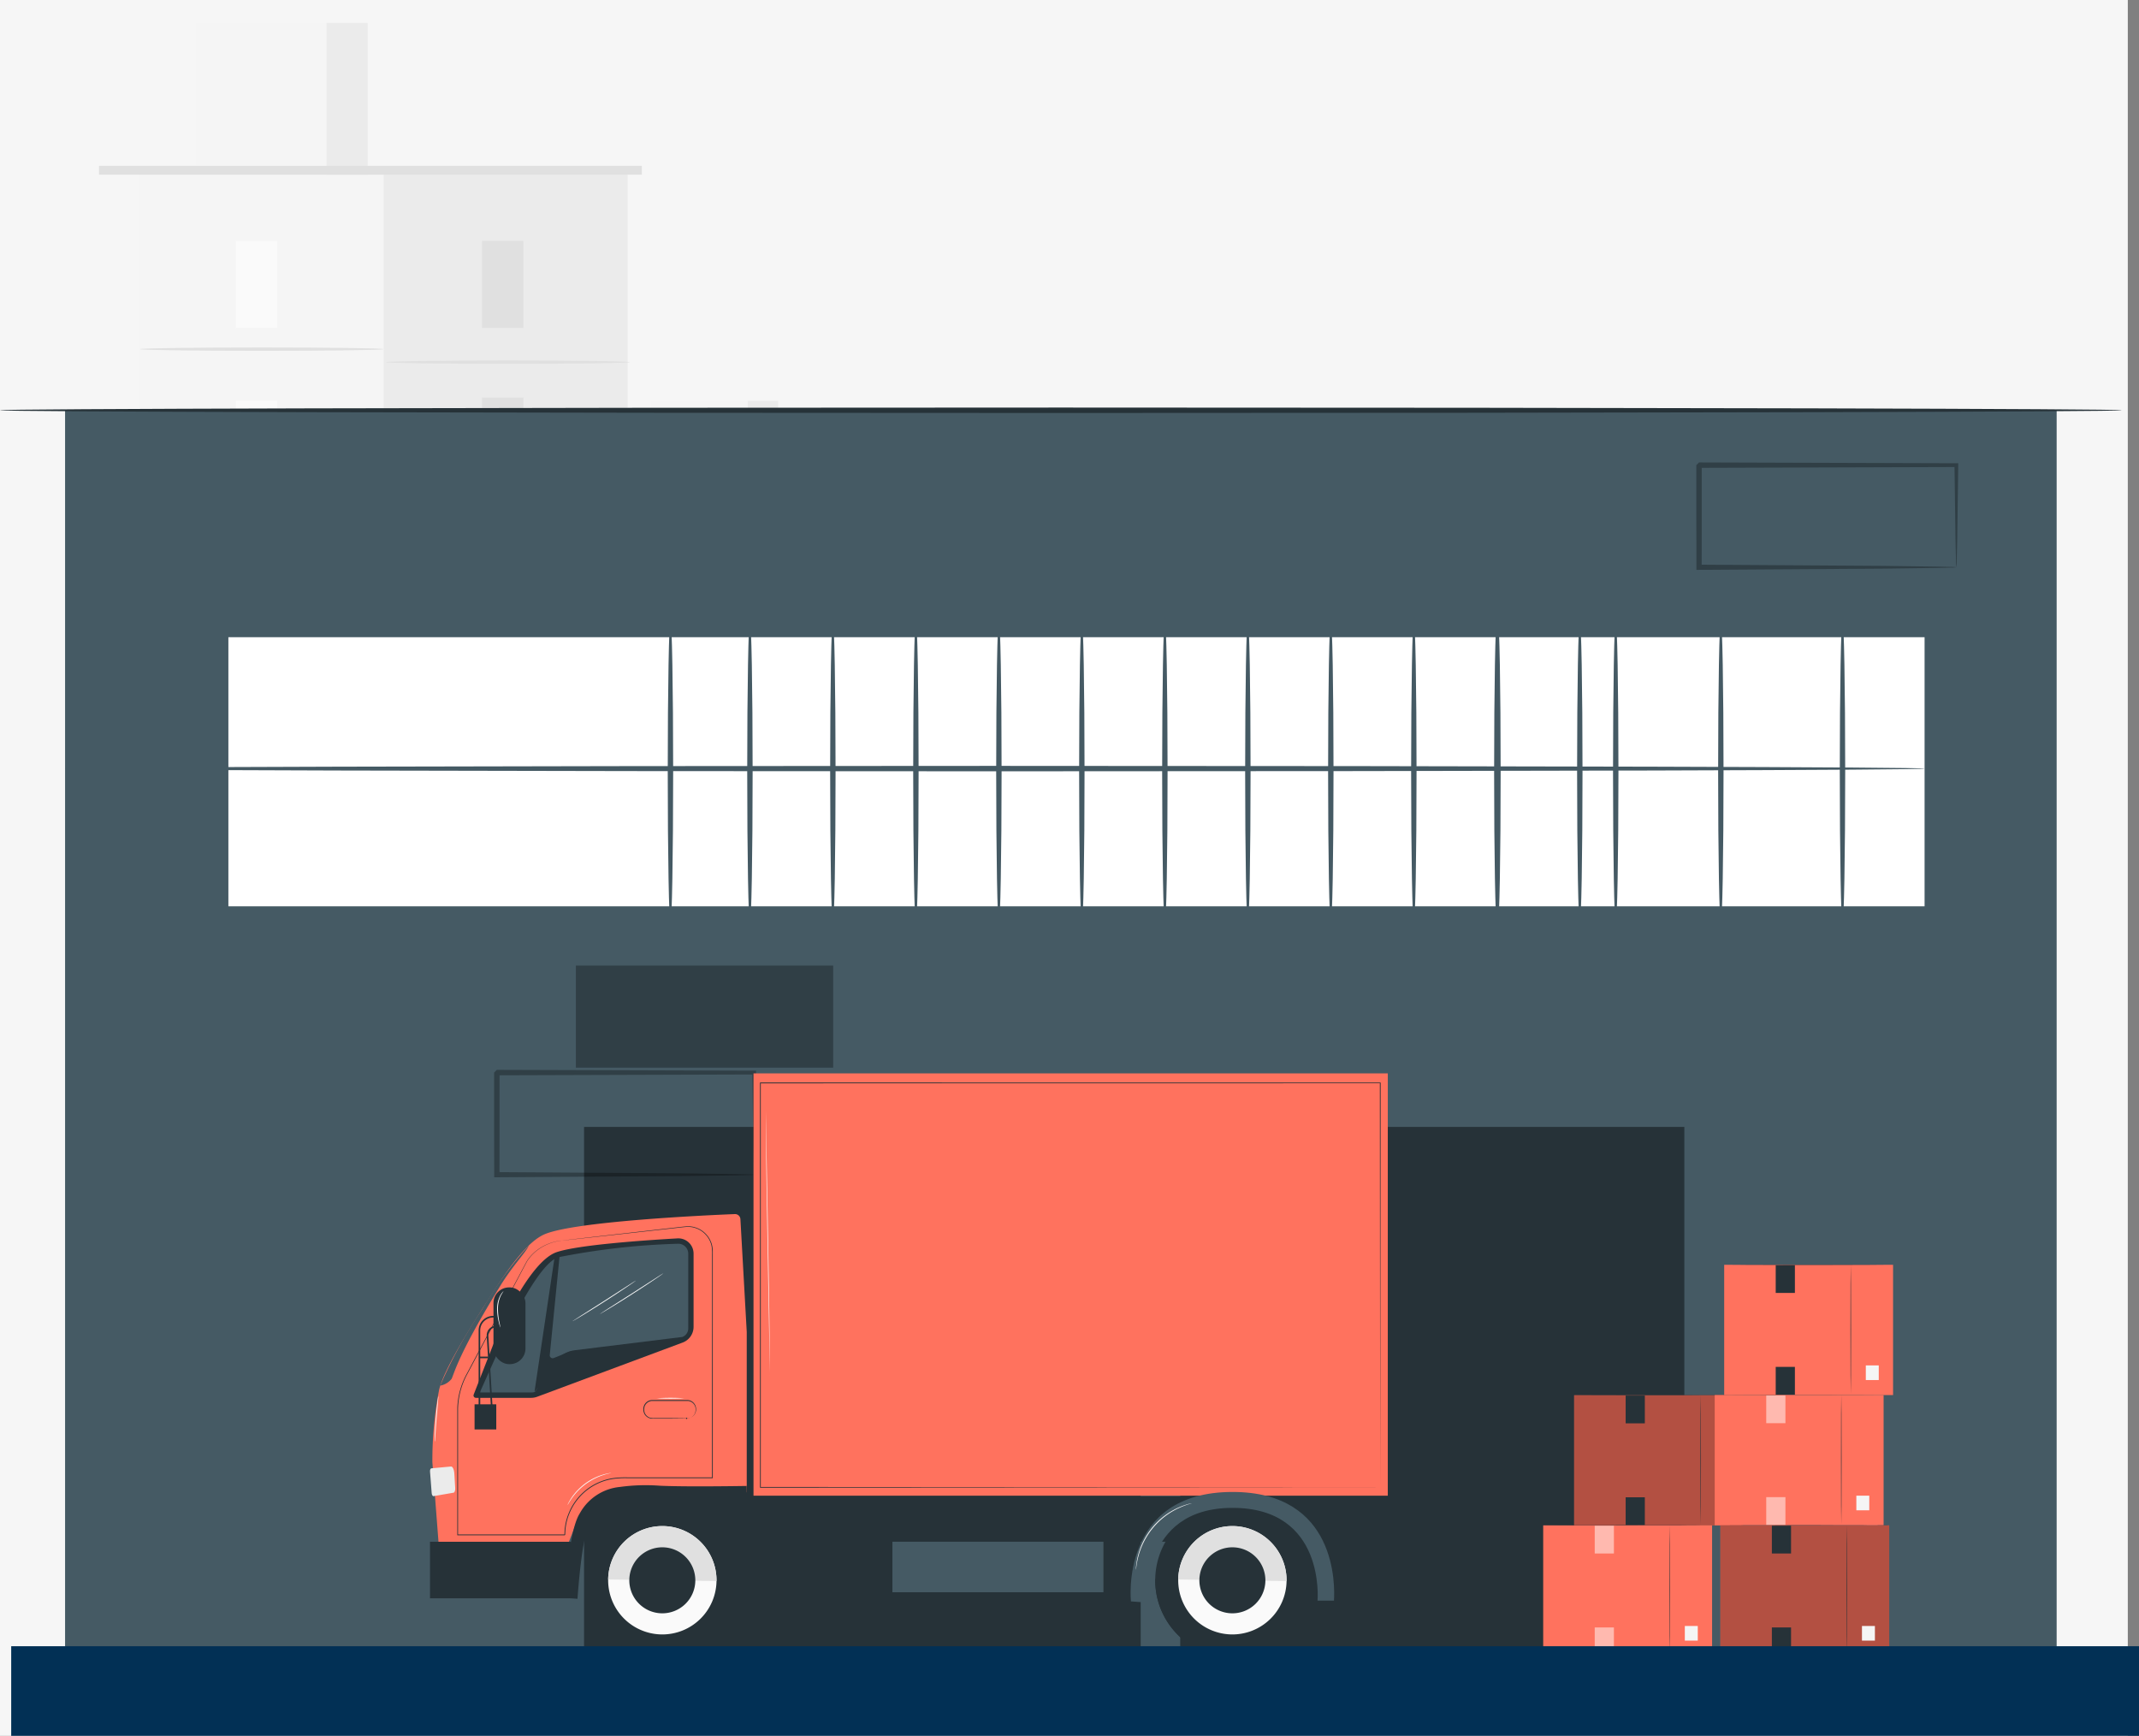<svg xmlns="http://www.w3.org/2000/svg" width="191" height="155" viewBox="0 0 191 155">
  <rect x="0" y="0" width="191" height="155" fill="#808080" stroke="none"/>
  <g id="Grupo_130306" data-name="Grupo 130306" transform="translate(-915 -6252.001)">
    <g id="Grupo_125542" data-name="Grupo 125542" transform="translate(0 -3.999)">
      <rect id="Rectángulo_33965" data-name="Rectángulo 33965" width="190" height="155" transform="translate(915 6256)" fill="#f6f6f6"/>
      <g id="Grupo_125541" data-name="Grupo 125541" transform="translate(497.542 5971.57)">
        <g id="Background_Complete" data-name="Background Complete" transform="translate(426.302 286.475)">
          <g id="Grupo_125047" data-name="Grupo 125047">
            <g id="Grupo_124997" data-name="Grupo 124997" transform="translate(3.631 13.555)">
              <rect id="Rectángulo_34209" data-name="Rectángulo 34209" width="43.565" height="132.239" fill="#f5f5f5"/>
            </g>
            <g id="Grupo_124998" data-name="Grupo 124998" transform="translate(25.413 13.555)">
              <rect id="Rectángulo_34210" data-name="Rectángulo 34210" width="21.782" height="131.859" fill="#ebebeb"/>
            </g>
            <g id="Grupo_124999" data-name="Grupo 124999" transform="translate(8.605)">
              <rect id="Rectángulo_34211" data-name="Rectángulo 34211" width="15.384" height="13.555" fill="#f5f5f5"/>
            </g>
            <g id="Grupo_125000" data-name="Grupo 125000" transform="translate(20.322)">
              <rect id="Rectángulo_34212" data-name="Rectángulo 34212" width="3.667" height="13.555" fill="#ebebeb"/>
            </g>
            <g id="Grupo_125001" data-name="Grupo 125001" transform="translate(0 12.764)">
              <path id="Trazado_145181" data-name="Trazado 145181" d="M488.865,248.018v-.791h48.47v.791" transform="translate(-488.865 -247.227)" fill="#e0e0e0"/>
            </g>
            <g id="Grupo_125002" data-name="Grupo 125002" transform="translate(12.23 19.466)">
              <rect id="Rectángulo_34213" data-name="Rectángulo 34213" width="3.688" height="7.775" fill="#fafafa"/>
            </g>
            <g id="Grupo_125004" data-name="Grupo 125004" transform="translate(3.631 28.984)">
              <g id="Grupo_125003" data-name="Grupo 125003">
                <path id="Trazado_145182" data-name="Trazado 145182" d="M515.913,272.585c0,.082-4.877.149-10.891.149s-10.891-.067-10.891-.149,4.875-.148,10.891-.148S515.913,272.5,515.913,272.585Z" transform="translate(-494.131 -272.437)" fill="#e0e0e0"/>
              </g>
            </g>
            <g id="Grupo_125008" data-name="Grupo 125008" transform="translate(25.603 19.466)">
              <g id="Grupo_125005" data-name="Grupo 125005" transform="translate(8.599)">
                <rect id="Rectángulo_34214" data-name="Rectángulo 34214" width="3.688" height="7.775" fill="#e0e0e0"/>
              </g>
              <g id="Grupo_125007" data-name="Grupo 125007" transform="translate(0 10.679)">
                <g id="Grupo_125006" data-name="Grupo 125006">
                  <path id="Trazado_145183" data-name="Trazado 145183" d="M547.781,272.585c0,.082-4.877.149-10.891.149S526,272.667,526,272.585s4.875-.148,10.891-.148S547.781,272.5,547.781,272.585Z" transform="translate(-525.999 -272.437)" fill="#e0e0e0"/>
                </g>
              </g>
            </g>
            <g id="Grupo_125012" data-name="Grupo 125012" transform="translate(25.603 33.458)">
              <g id="Grupo_125009" data-name="Grupo 125009" transform="translate(8.599)">
                <rect id="Rectángulo_34215" data-name="Rectángulo 34215" width="3.688" height="7.776" fill="#e0e0e0"/>
              </g>
              <g id="Grupo_125011" data-name="Grupo 125011" transform="translate(0 10.679)">
                <g id="Grupo_125010" data-name="Grupo 125010">
                  <path id="Trazado_145184" data-name="Trazado 145184" d="M547.781,294.976c0,.082-4.877.148-10.891.148S526,295.058,526,294.976s4.875-.148,10.891-.148S547.781,294.894,547.781,294.976Z" transform="translate(-525.999 -294.828)" fill="#e0e0e0"/>
                </g>
              </g>
            </g>
            <g id="Grupo_125016" data-name="Grupo 125016" transform="translate(25.603 48.702)">
              <g id="Grupo_125013" data-name="Grupo 125013" transform="translate(8.599)">
                <rect id="Rectángulo_34216" data-name="Rectángulo 34216" width="3.688" height="7.776" fill="#e0e0e0"/>
              </g>
              <g id="Grupo_125015" data-name="Grupo 125015" transform="translate(0 10.679)">
                <g id="Grupo_125014" data-name="Grupo 125014">
                  <path id="Trazado_145185" data-name="Trazado 145185" d="M547.781,318.043c0,.081-4.877.148-10.891.148S526,318.124,526,318.043s4.875-.149,10.891-.149S547.781,317.96,547.781,318.043Z" transform="translate(-525.999 -317.894)" fill="#e0e0e0"/>
                </g>
              </g>
            </g>
            <g id="Grupo_125020" data-name="Grupo 125020" transform="translate(25.603 63.946)">
              <g id="Grupo_125017" data-name="Grupo 125017" transform="translate(8.599)">
                <rect id="Rectángulo_34217" data-name="Rectángulo 34217" width="3.688" height="7.776" fill="#e0e0e0"/>
              </g>
              <g id="Grupo_125019" data-name="Grupo 125019" transform="translate(0 10.679)">
                <g id="Grupo_125018" data-name="Grupo 125018">
                  <path id="Trazado_145186" data-name="Trazado 145186" d="M547.781,341.109c0,.082-4.877.148-10.891.148S526,341.191,526,341.109s4.875-.148,10.891-.148S547.781,341.027,547.781,341.109Z" transform="translate(-525.999 -340.961)" fill="#e0e0e0"/>
                </g>
              </g>
            </g>
            <g id="Grupo_125024" data-name="Grupo 125024" transform="translate(25.603 78.755)">
              <g id="Grupo_125021" data-name="Grupo 125021" transform="translate(8.599)">
                <rect id="Rectángulo_34218" data-name="Rectángulo 34218" width="3.688" height="7.776" fill="#e0e0e0"/>
              </g>
              <g id="Grupo_125023" data-name="Grupo 125023" transform="translate(0 10.679)">
                <g id="Grupo_125022" data-name="Grupo 125022">
                  <path id="Trazado_145187" data-name="Trazado 145187" d="M547.781,363.515c0,.082-4.877.149-10.891.149S526,363.6,526,363.515s4.875-.148,10.891-.148S547.781,363.434,547.781,363.515Z" transform="translate(-525.999 -363.367)" fill="#e0e0e0"/>
                </g>
              </g>
            </g>
            <g id="Grupo_125029" data-name="Grupo 125029" transform="translate(25.603 93.228)">
              <g id="Grupo_125025" data-name="Grupo 125025" transform="translate(8.599)">
                <rect id="Rectángulo_34219" data-name="Rectángulo 34219" width="3.688" height="7.775" fill="#e0e0e0"/>
              </g>
              <g id="Grupo_125026" data-name="Grupo 125026" transform="translate(8.599 15.714)">
                <rect id="Rectángulo_34220" data-name="Rectángulo 34220" width="3.688" height="7.776" fill="#e0e0e0"/>
              </g>
              <g id="Grupo_125028" data-name="Grupo 125028" transform="translate(0 10.679)">
                <g id="Grupo_125027" data-name="Grupo 125027">
                  <path id="Trazado_145188" data-name="Trazado 145188" d="M547.781,386.012c0,.082-4.877.149-10.891.149S526,386.094,526,386.012s4.875-.148,10.891-.148S547.781,385.931,547.781,386.012Z" transform="translate(-525.999 -385.864)" fill="#e0e0e0"/>
                </g>
              </g>
            </g>
            <g id="Grupo_125030" data-name="Grupo 125030" transform="translate(12.23 33.716)">
              <rect id="Rectángulo_34221" data-name="Rectángulo 34221" width="3.688" height="7.776" fill="#fafafa"/>
            </g>
            <g id="Grupo_125032" data-name="Grupo 125032" transform="translate(3.631 44.054)">
              <g id="Grupo_125031" data-name="Grupo 125031">
                <path id="Trazado_145189" data-name="Trazado 145189" d="M515.913,295.318c0,.082-4.877.148-10.891.148s-10.891-.066-10.891-.148,4.875-.148,10.891-.148S515.913,295.236,515.913,295.318Z" transform="translate(-494.131 -295.17)" fill="#e0e0e0"/>
              </g>
            </g>
            <g id="Grupo_125033" data-name="Grupo 125033" transform="translate(12.23 48.754)">
              <rect id="Rectángulo_34222" data-name="Rectángulo 34222" width="3.688" height="7.776" fill="#fafafa"/>
            </g>
            <g id="Grupo_125035" data-name="Grupo 125035" transform="translate(3.631 59.123)">
              <g id="Grupo_125034" data-name="Grupo 125034">
                <path id="Trazado_145190" data-name="Trazado 145190" d="M515.913,318.05c0,.082-4.877.149-10.891.149s-10.891-.067-10.891-.149,4.875-.148,10.891-.148S515.913,317.968,515.913,318.05Z" transform="translate(-494.131 -317.902)" fill="#e0e0e0"/>
              </g>
            </g>
            <g id="Grupo_125036" data-name="Grupo 125036" transform="translate(12.23 63.792)">
              <rect id="Rectángulo_34223" data-name="Rectángulo 34223" width="3.688" height="7.776" fill="#fafafa"/>
            </g>
            <g id="Grupo_125038" data-name="Grupo 125038" transform="translate(3.631 74.193)">
              <g id="Grupo_125037" data-name="Grupo 125037">
                <path id="Trazado_145191" data-name="Trazado 145191" d="M515.913,340.783c0,.082-4.877.148-10.891.148s-10.891-.066-10.891-.148,4.875-.148,10.891-.148S515.913,340.7,515.913,340.783Z" transform="translate(-494.131 -340.635)" fill="#e0e0e0"/>
              </g>
            </g>
            <g id="Grupo_125039" data-name="Grupo 125039" transform="translate(12.23 78.831)">
              <rect id="Rectángulo_34224" data-name="Rectángulo 34224" width="3.688" height="7.776" fill="#fafafa"/>
            </g>
            <g id="Grupo_125041" data-name="Grupo 125041" transform="translate(3.631 89.263)">
              <g id="Grupo_125040" data-name="Grupo 125040">
                <path id="Trazado_145192" data-name="Trazado 145192" d="M515.913,363.515c0,.082-4.877.149-10.891.149s-10.891-.067-10.891-.149,4.875-.148,10.891-.148S515.913,363.434,515.913,363.515Z" transform="translate(-494.131 -363.367)" fill="#e0e0e0"/>
              </g>
            </g>
            <g id="Grupo_125042" data-name="Grupo 125042" transform="translate(12.23 93.869)">
              <rect id="Rectángulo_34225" data-name="Rectángulo 34225" width="3.688" height="7.776" fill="#fafafa"/>
            </g>
            <g id="Grupo_125044" data-name="Grupo 125044" transform="translate(3.631 104.333)">
              <g id="Grupo_125043" data-name="Grupo 125043">
                <path id="Trazado_145193" data-name="Trazado 145193" d="M515.913,386.248c0,.082-4.877.148-10.891.148s-10.891-.066-10.891-.148,4.875-.148,10.891-.148S515.913,386.166,515.913,386.248Z" transform="translate(-494.131 -386.1)" fill="#e0e0e0"/>
              </g>
            </g>
            <g id="Grupo_125046" data-name="Grupo 125046" transform="translate(12.23 108.907)">
              <g id="Grupo_125045" data-name="Grupo 125045">
                <rect id="Rectángulo_34226" data-name="Rectángulo 34226" width="3.688" height="7.776" fill="#fafafa"/>
              </g>
            </g>
          </g>
          <g id="Grupo_125098" data-name="Grupo 125098" transform="translate(42.933 33.74)">
            <g id="Grupo_125048" data-name="Grupo 125048" transform="translate(2.68 10.006)">
              <rect id="Rectángulo_34227" data-name="Rectángulo 34227" width="32.16" height="101.923" fill="#f5f5f5"/>
            </g>
            <g id="Grupo_125049" data-name="Grupo 125049" transform="translate(18.76 10.006)">
              <rect id="Rectángulo_34228" data-name="Rectángulo 34228" width="16.08" height="101.643" fill="#ebebeb"/>
            </g>
            <g id="Grupo_125050" data-name="Grupo 125050" transform="translate(6.352)">
              <rect id="Rectángulo_34229" data-name="Rectángulo 34229" width="11.357" height="10.006" fill="#f5f5f5"/>
            </g>
            <g id="Grupo_125051" data-name="Grupo 125051" transform="translate(15.002)">
              <rect id="Rectángulo_34230" data-name="Rectángulo 34230" width="2.707" height="10.006" fill="#ebebeb"/>
            </g>
            <g id="Grupo_125052" data-name="Grupo 125052" transform="translate(0 9.423)">
              <path id="Trazado_145194" data-name="Trazado 145194" d="M551.135,300.354v-.584h35.782v.584" transform="translate(-551.135 -299.771)" fill="#e0e0e0"/>
            </g>
            <g id="Grupo_125053" data-name="Grupo 125053" transform="translate(9.028 14.37)">
              <rect id="Rectángulo_34231" data-name="Rectángulo 34231" width="2.722" height="5.74" fill="#fafafa"/>
            </g>
            <g id="Grupo_125055" data-name="Grupo 125055" transform="translate(2.68 22.254)">
              <g id="Grupo_125054" data-name="Grupo 125054">
                <path id="Trazado_145195" data-name="Trazado 145195" d="M571.1,318.491c0,.06-3.6.109-8.04.109s-8.041-.049-8.041-.109,3.6-.11,8.041-.11S571.1,318.43,571.1,318.491Z" transform="translate(-555.023 -318.381)" fill="#e0e0e0"/>
              </g>
            </g>
            <g id="Grupo_125059" data-name="Grupo 125059" transform="translate(18.9 14.37)">
              <g id="Grupo_125056" data-name="Grupo 125056" transform="translate(6.349)">
                <rect id="Rectángulo_34232" data-name="Rectángulo 34232" width="2.722" height="5.74" fill="#e0e0e0"/>
              </g>
              <g id="Grupo_125058" data-name="Grupo 125058" transform="translate(0 7.884)">
                <g id="Grupo_125057" data-name="Grupo 125057">
                  <path id="Trazado_145196" data-name="Trazado 145196" d="M594.628,318.491c0,.06-3.6.109-8.04.109s-8.041-.049-8.041-.109,3.6-.11,8.041-.11S594.628,318.43,594.628,318.491Z" transform="translate(-578.548 -318.381)" fill="#e0e0e0"/>
                </g>
              </g>
            </g>
            <g id="Grupo_125063" data-name="Grupo 125063" transform="translate(18.9 25.766)">
              <g id="Grupo_125060" data-name="Grupo 125060" transform="translate(6.349)">
                <rect id="Rectángulo_34233" data-name="Rectángulo 34233" width="2.722" height="5.74" fill="#e0e0e0"/>
              </g>
              <g id="Grupo_125062" data-name="Grupo 125062" transform="translate(0 7.883)">
                <g id="Grupo_125061" data-name="Grupo 125061">
                  <path id="Trazado_145197" data-name="Trazado 145197" d="M594.628,335.02c0,.061-3.6.11-8.04.11s-8.041-.049-8.041-.11,3.6-.11,8.041-.11S594.628,334.959,594.628,335.02Z" transform="translate(-578.548 -334.91)" fill="#e0e0e0"/>
                </g>
              </g>
            </g>
            <g id="Grupo_125067" data-name="Grupo 125067" transform="translate(18.9 37.507)">
              <g id="Grupo_125064" data-name="Grupo 125064" transform="translate(6.349)">
                <rect id="Rectángulo_34234" data-name="Rectángulo 34234" width="2.722" height="5.74" fill="#e0e0e0"/>
              </g>
              <g id="Grupo_125066" data-name="Grupo 125066" transform="translate(0 7.883)">
                <g id="Grupo_125065" data-name="Grupo 125065">
                  <path id="Trazado_145198" data-name="Trazado 145198" d="M594.628,352.048c0,.06-3.6.11-8.04.11s-8.041-.05-8.041-.11,3.6-.11,8.041-.11S594.628,351.987,594.628,352.048Z" transform="translate(-578.548 -351.938)" fill="#e0e0e0"/>
                </g>
              </g>
            </g>
            <g id="Grupo_125071" data-name="Grupo 125071" transform="translate(18.9 49.247)">
              <g id="Grupo_125068" data-name="Grupo 125068" transform="translate(6.349)">
                <rect id="Rectángulo_34235" data-name="Rectángulo 34235" width="2.722" height="5.74" fill="#e0e0e0"/>
              </g>
              <g id="Grupo_125070" data-name="Grupo 125070" transform="translate(0 7.883)">
                <g id="Grupo_125069" data-name="Grupo 125069">
                  <path id="Trazado_145199" data-name="Trazado 145199" d="M594.628,369.075c0,.061-3.6.11-8.04.11s-8.041-.05-8.041-.11,3.6-.109,8.041-.109S594.628,369.015,594.628,369.075Z" transform="translate(-578.548 -368.966)" fill="#e0e0e0"/>
                </g>
              </g>
            </g>
            <g id="Grupo_125075" data-name="Grupo 125075" transform="translate(18.9 60.651)">
              <g id="Grupo_125072" data-name="Grupo 125072" transform="translate(6.349)">
                <rect id="Rectángulo_34236" data-name="Rectángulo 34236" width="2.722" height="5.74" fill="#e0e0e0"/>
              </g>
              <g id="Grupo_125074" data-name="Grupo 125074" transform="translate(0 7.884)">
                <g id="Grupo_125073" data-name="Grupo 125073">
                  <path id="Trazado_145200" data-name="Trazado 145200" d="M594.628,385.617c0,.06-3.6.11-8.04.11s-8.041-.05-8.041-.11,3.6-.11,8.041-.11S594.628,385.556,594.628,385.617Z" transform="translate(-578.548 -385.507)" fill="#e0e0e0"/>
                </g>
              </g>
            </g>
            <g id="Grupo_125080" data-name="Grupo 125080" transform="translate(18.9 72.101)">
              <g id="Grupo_125076" data-name="Grupo 125076" transform="translate(6.349)">
                <rect id="Rectángulo_34237" data-name="Rectángulo 34237" width="2.722" height="5.74" fill="#e0e0e0"/>
              </g>
              <g id="Grupo_125077" data-name="Grupo 125077" transform="translate(6.349 11.6)">
                <rect id="Rectángulo_34238" data-name="Rectángulo 34238" width="2.722" height="5.74" fill="#e0e0e0"/>
              </g>
              <g id="Grupo_125079" data-name="Grupo 125079" transform="translate(0 7.883)">
                <g id="Grupo_125078" data-name="Grupo 125078">
                  <path id="Trazado_145201" data-name="Trazado 145201" d="M594.628,402.224c0,.061-3.6.11-8.04.11s-8.041-.049-8.041-.11,3.6-.11,8.041-.11S594.628,402.163,594.628,402.224Z" transform="translate(-578.548 -402.114)" fill="#e0e0e0"/>
                </g>
              </g>
            </g>
            <g id="Grupo_125081" data-name="Grupo 125081" transform="translate(9.028 25.94)">
              <rect id="Rectángulo_34239" data-name="Rectángulo 34239" width="2.722" height="5.74" fill="#fafafa"/>
            </g>
            <g id="Grupo_125083" data-name="Grupo 125083" transform="translate(2.68 33.824)">
              <g id="Grupo_125082" data-name="Grupo 125082">
                <path id="Trazado_145202" data-name="Trazado 145202" d="M571.1,335.272c0,.061-3.6.11-8.04.11s-8.041-.049-8.041-.11,3.6-.11,8.041-.11S571.1,335.211,571.1,335.272Z" transform="translate(-555.023 -335.162)" fill="#e0e0e0"/>
              </g>
            </g>
            <g id="Grupo_125084" data-name="Grupo 125084" transform="translate(9.028 37.511)">
              <rect id="Rectángulo_34240" data-name="Rectángulo 34240" width="2.722" height="5.74" fill="#fafafa"/>
            </g>
            <g id="Grupo_125086" data-name="Grupo 125086" transform="translate(2.68 45.394)">
              <g id="Grupo_125085" data-name="Grupo 125085">
                <path id="Trazado_145203" data-name="Trazado 145203" d="M571.1,352.054c0,.06-3.6.11-8.04.11s-8.041-.05-8.041-.11,3.6-.11,8.041-.11S571.1,351.993,571.1,352.054Z" transform="translate(-555.023 -351.944)" fill="#e0e0e0"/>
              </g>
            </g>
            <g id="Grupo_125087" data-name="Grupo 125087" transform="translate(9.028 49.081)">
              <rect id="Rectángulo_34241" data-name="Rectángulo 34241" width="2.722" height="5.74" fill="#fafafa"/>
            </g>
            <g id="Grupo_125089" data-name="Grupo 125089" transform="translate(2.68 56.964)">
              <g id="Grupo_125088" data-name="Grupo 125088">
                <path id="Trazado_145204" data-name="Trazado 145204" d="M571.1,368.835c0,.061-3.6.11-8.04.11s-8.041-.049-8.041-.11,3.6-.11,8.041-.11S571.1,368.774,571.1,368.835Z" transform="translate(-555.023 -368.725)" fill="#e0e0e0"/>
              </g>
            </g>
            <g id="Grupo_125090" data-name="Grupo 125090" transform="translate(9.028 60.651)">
              <rect id="Rectángulo_34242" data-name="Rectángulo 34242" width="2.722" height="5.74" fill="#fafafa"/>
            </g>
            <g id="Grupo_125092" data-name="Grupo 125092" transform="translate(2.68 68.535)">
              <g id="Grupo_125091" data-name="Grupo 125091">
                <path id="Trazado_145205" data-name="Trazado 145205" d="M571.1,385.617c0,.06-3.6.11-8.04.11s-8.041-.05-8.041-.11,3.6-.11,8.041-.11S571.1,385.556,571.1,385.617Z" transform="translate(-555.023 -385.507)" fill="#e0e0e0"/>
              </g>
            </g>
            <g id="Grupo_125093" data-name="Grupo 125093" transform="translate(9.028 72.221)">
              <rect id="Rectángulo_34243" data-name="Rectángulo 34243" width="2.722" height="5.74" fill="#fafafa"/>
            </g>
            <g id="Grupo_125095" data-name="Grupo 125095" transform="translate(2.68 80.104)">
              <g id="Grupo_125094" data-name="Grupo 125094">
                <path id="Trazado_145206" data-name="Trazado 145206" d="M571.1,402.4c0,.061-3.6.11-8.04.11s-8.041-.049-8.041-.11,3.6-.11,8.041-.11S571.1,402.337,571.1,402.4Z" transform="translate(-555.023 -402.288)" fill="#e0e0e0"/>
              </g>
            </g>
            <g id="Grupo_125097" data-name="Grupo 125097" transform="translate(9.028 83.792)">
              <g id="Grupo_125096" data-name="Grupo 125096">
                <rect id="Rectángulo_34244" data-name="Rectángulo 34244" width="2.722" height="5.74" fill="#fafafa"/>
              </g>
            </g>
          </g>
        </g>
        <g id="Factory" transform="translate(417.458 320.824)">
          <g id="Grupo_125198" data-name="Grupo 125198" transform="translate(0 0)">
            <g id="Grupo_125099" data-name="Grupo 125099" transform="translate(5.811 0.241)">
              <rect id="Rectángulo_34245" data-name="Rectángulo 34245" width="177.836" height="111.204" fill="#455a64"/>
            </g>
            <g id="Grupo_125100" data-name="Grupo 125100" transform="translate(20.393 20.505)">
              <rect id="Rectángulo_34246" data-name="Rectángulo 34246" width="151.46" height="24.029" fill="#fff"/>
            </g>
            <g id="Grupo_125101" data-name="Grupo 125101" transform="translate(52.153 64.234)">
              <rect id="Rectángulo_34247" data-name="Rectángulo 34247" width="98.248" height="47.211" fill="#263238"/>
            </g>
            <g id="Grupo_125103" data-name="Grupo 125103" transform="translate(44.122 59.088)" opacity="0.3">
              <g id="Grupo_125102" data-name="Grupo 125102">
                <path id="Trazado_145207" data-name="Trazado 145207" d="M433.357,401.422a5.461,5.461,0,0,1-.035-.661c-.011-.466-.024-1.073-.042-1.828-.022-1.617-.053-3.865-.091-6.629l.168.168-22.975.073.24-.241v2.368q0,1.174,0,2.319c0,1.525-.006,3.006-.007,4.43l-.232-.231,16.4.108,4.8.065,1.3.029a3.467,3.467,0,0,1,.468.029,1.945,1.945,0,0,1-.413.029l-1.253.03-4.751.064-16.56.109h-.231v-.232c0-1.424-.006-2.905-.007-4.43q0-1.144,0-2.319,0-.586,0-1.179V392.3l.243-.242,22.975.073h.17l0,.168c-.038,2.806-.069,5.089-.092,6.73-.017.74-.031,1.334-.042,1.791A3.577,3.577,0,0,1,433.357,401.422Z" transform="translate(-410.136 -392.009)"/>
              </g>
            </g>
            <g id="Grupo_125105" data-name="Grupo 125105" transform="translate(151.471 4.847)" opacity="0.3">
              <g id="Grupo_125104" data-name="Grupo 125104">
                <path id="Trazado_145208" data-name="Trazado 145208" d="M616.676,342.842a5.312,5.312,0,0,1-.035-.662c-.011-.466-.025-1.072-.042-1.828-.022-1.617-.054-3.865-.092-6.629l.169.169-22.975.072c-.217.216.292-.293.239-.24v2.369c0,.781,0,1.555,0,2.318,0,1.525-.005,3.007-.008,4.431l-.231-.232,16.4.108,4.8.065,1.3.03a3.131,3.131,0,0,1,.469.029,2.175,2.175,0,0,1-.414.029l-1.252.029-4.751.065-16.56.108-.231,0v-.232c0-1.424,0-2.906-.007-4.431,0-.762,0-1.536,0-2.318v-2.369c-.053.051.456-.457.243-.242l22.975.072h.17l0,.168c-.038,2.806-.068,5.089-.091,6.73-.018.741-.032,1.334-.042,1.791A3.863,3.863,0,0,1,616.676,342.842Z" transform="translate(-593.455 -333.429)"/>
              </g>
            </g>
            <g id="Grupo_125107" data-name="Grupo 125107" transform="translate(51.422 49.824)" opacity="0.3">
              <g id="Grupo_125106" data-name="Grupo 125106">
                <rect id="Rectángulo_34248" data-name="Rectángulo 34248" width="22.976" height="9.118"/>
              </g>
            </g>
            <g id="Grupo_125109" data-name="Grupo 125109" transform="translate(5.811 31.996)">
              <g id="Grupo_125108" data-name="Grupo 125108">
                <path id="Trazado_145209" data-name="Trazado 145209" d="M587.554,362.992c0,.133-37.173.241-83.017.241-45.86,0-83.024-.107-83.024-.241s37.165-.242,83.024-.242C550.381,362.75,587.554,362.858,587.554,362.992Z" transform="translate(-421.512 -362.75)" fill="#455a64"/>
              </g>
            </g>
            <g id="Grupo_125111" data-name="Grupo 125111" transform="translate(59.626 18.998)">
              <g id="Grupo_125110" data-name="Grupo 125110">
                <path id="Trazado_145210" data-name="Trazado 145210" d="M432.039,375.755c-.133,0-.242-6.055-.242-13.521s.108-13.522.242-13.522.241,6.053.241,13.522S432.171,375.755,432.039,375.755Z" transform="translate(-431.797 -348.712)" fill="#455a64"/>
              </g>
            </g>
            <g id="Grupo_125113" data-name="Grupo 125113" transform="translate(66.722 18.998)">
              <g id="Grupo_125112" data-name="Grupo 125112">
                <path id="Trazado_145211" data-name="Trazado 145211" d="M443.272,375.755c-.133,0-.241-6.055-.241-13.521s.107-13.522.241-13.522.242,6.053.242,13.522S443.405,375.755,443.272,375.755Z" transform="translate(-443.031 -348.712)" fill="#455a64"/>
              </g>
            </g>
            <g id="Grupo_125115" data-name="Grupo 125115" transform="translate(74.133 18.998)">
              <g id="Grupo_125114" data-name="Grupo 125114">
                <path id="Trazado_145212" data-name="Trazado 145212" d="M455,375.755c-.133,0-.241-6.055-.241-13.521s.107-13.522.241-13.522.241,6.053.241,13.522S455.138,375.755,455,375.755Z" transform="translate(-454.764 -348.712)" fill="#455a64"/>
              </g>
            </g>
            <g id="Grupo_125117" data-name="Grupo 125117" transform="translate(81.543 18.998)">
              <g id="Grupo_125116" data-name="Grupo 125116">
                <path id="Trazado_145213" data-name="Trazado 145213" d="M466.738,375.755c-.133,0-.241-6.055-.241-13.521s.107-13.522.241-13.522.241,6.053.241,13.522S466.871,375.755,466.738,375.755Z" transform="translate(-466.497 -348.712)" fill="#455a64"/>
              </g>
            </g>
            <g id="Grupo_125119" data-name="Grupo 125119" transform="translate(88.954 18.998)">
              <g id="Grupo_125118" data-name="Grupo 125118">
                <path id="Trazado_145214" data-name="Trazado 145214" d="M478.471,375.755c-.133,0-.241-6.055-.241-13.521s.107-13.522.241-13.522.241,6.053.241,13.522S478.6,375.755,478.471,375.755Z" transform="translate(-478.23 -348.712)" fill="#455a64"/>
              </g>
            </g>
            <g id="Grupo_125121" data-name="Grupo 125121" transform="translate(96.364 18.998)">
              <g id="Grupo_125120" data-name="Grupo 125120">
                <path id="Trazado_145215" data-name="Trazado 145215" d="M490.2,375.755c-.133,0-.242-6.055-.242-13.521s.108-13.522.242-13.522.241,6.053.241,13.522S490.337,375.755,490.2,375.755Z" transform="translate(-489.962 -348.712)" fill="#455a64"/>
              </g>
            </g>
            <g id="Grupo_125123" data-name="Grupo 125123" transform="translate(103.774 18.998)">
              <g id="Grupo_125122" data-name="Grupo 125122">
                <path id="Trazado_145216" data-name="Trazado 145216" d="M501.937,375.755c-.133,0-.242-6.055-.242-13.521s.108-13.522.242-13.522.241,6.053.241,13.522S502.07,375.755,501.937,375.755Z" transform="translate(-501.695 -348.712)" fill="#455a64"/>
              </g>
            </g>
            <g id="Grupo_125125" data-name="Grupo 125125" transform="translate(111.185 18.998)">
              <g id="Grupo_125124" data-name="Grupo 125124">
                <path id="Trazado_145217" data-name="Trazado 145217" d="M513.67,375.755c-.133,0-.242-6.055-.242-13.521s.108-13.522.242-13.522.241,6.053.241,13.522S513.8,375.755,513.67,375.755Z" transform="translate(-513.428 -348.712)" fill="#455a64"/>
              </g>
            </g>
            <g id="Grupo_125127" data-name="Grupo 125127" transform="translate(118.595 18.998)">
              <g id="Grupo_125126" data-name="Grupo 125126">
                <path id="Trazado_145218" data-name="Trazado 145218" d="M525.4,375.755c-.133,0-.242-6.055-.242-13.521s.108-13.522.242-13.522.241,6.053.241,13.522S525.535,375.755,525.4,375.755Z" transform="translate(-525.161 -348.712)" fill="#455a64"/>
              </g>
            </g>
            <g id="Grupo_125129" data-name="Grupo 125129" transform="translate(126.006 18.998)">
              <g id="Grupo_125128" data-name="Grupo 125128">
                <path id="Trazado_145219" data-name="Trazado 145219" d="M537.136,375.755c-.133,0-.242-6.055-.242-13.521s.108-13.522.242-13.522.241,6.053.241,13.522S537.268,375.755,537.136,375.755Z" transform="translate(-536.894 -348.712)" fill="#455a64"/>
              </g>
            </g>
            <g id="Grupo_125131" data-name="Grupo 125131" transform="translate(133.417 18.998)">
              <g id="Grupo_125130" data-name="Grupo 125130">
                <path id="Trazado_145220" data-name="Trazado 145220" d="M548.868,375.755c-.132,0-.241-6.055-.241-13.521s.108-13.522.241-13.522.242,6.053.242,13.522S549,375.755,548.868,375.755Z" transform="translate(-548.627 -348.712)" fill="#455a64"/>
              </g>
            </g>
            <g id="Grupo_125133" data-name="Grupo 125133" transform="translate(140.827 18.998)">
              <g id="Grupo_125132" data-name="Grupo 125132">
                <path id="Trazado_145221" data-name="Trazado 145221" d="M560.6,375.755c-.132,0-.241-6.055-.241-13.521s.108-13.522.241-13.522.242,6.053.242,13.522S560.734,375.755,560.6,375.755Z" transform="translate(-560.36 -348.712)" fill="#455a64"/>
              </g>
            </g>
            <g id="Grupo_125135" data-name="Grupo 125135" transform="translate(133.516 18.998)">
              <g id="Grupo_125134" data-name="Grupo 125134">
                <path id="Trazado_145222" data-name="Trazado 145222" d="M572.334,375.755c-.133,0-.241-6.055-.241-13.521s.107-13.522.241-13.522.242,6.053.242,13.522S572.467,375.755,572.334,375.755Z" transform="translate(-572.093 -348.712)" fill="#455a64"/>
              </g>
            </g>
            <g id="Grupo_125137" data-name="Grupo 125137" transform="translate(144.034 18.998)">
              <g id="Grupo_125136" data-name="Grupo 125136">
                <path id="Trazado_145223" data-name="Trazado 145223" d="M584.067,375.755c-.133,0-.241-6.055-.241-13.521s.107-13.522.241-13.522.242,6.053.242,13.522S584.2,375.755,584.067,375.755Z" transform="translate(-583.826 -348.712)" fill="#455a64"/>
              </g>
            </g>
            <g id="Grupo_125139" data-name="Grupo 125139" transform="translate(153.419 18.998)">
              <g id="Grupo_125138" data-name="Grupo 125138">
                <path id="Trazado_145224" data-name="Trazado 145224" d="M595.8,375.755c-.133,0-.241-6.055-.241-13.521s.107-13.522.241-13.522.241,6.053.241,13.522S595.933,375.755,595.8,375.755Z" transform="translate(-595.559 -348.712)" fill="#455a64"/>
              </g>
            </g>
            <g id="Grupo_125141" data-name="Grupo 125141" transform="translate(164.283 18.998)">
              <g id="Grupo_125140" data-name="Grupo 125140">
                <path id="Trazado_145225" data-name="Trazado 145225" d="M607.533,375.755c-.133,0-.241-6.055-.241-13.521s.107-13.522.241-13.522.241,6.053.241,13.522S607.666,375.755,607.533,375.755Z" transform="translate(-607.292 -348.712)" fill="#455a64"/>
              </g>
            </g>
            <g id="Grupo_125194" data-name="Grupo 125194" transform="translate(137.799 76.514)">
              <g id="Grupo_125152" data-name="Grupo 125152" transform="translate(2.761 11.646)">
                <g id="Grupo_125149" data-name="Grupo 125149">
                  <g id="Grupo_125142" data-name="Grupo 125142" transform="translate(0 0.031)">
                    <rect id="Rectángulo_34249" data-name="Rectángulo 34249" width="15.081" height="11.631" fill="#ff725e"/>
                  </g>
                  <g id="Grupo_125143" data-name="Grupo 125143" transform="translate(0 0.031)" opacity="0.3">
                    <rect id="Rectángulo_34250" data-name="Rectángulo 34250" width="15.081" height="11.631"/>
                  </g>
                  <g id="Grupo_125145" data-name="Grupo 125145" transform="translate(11.278)">
                    <g id="Grupo_125144" data-name="Grupo 125144">
                      <path id="Trazado_145226" data-name="Trazado 145226" d="M532.415,434.988c-.013,0-.024-2.593-.024-5.79s.011-5.791.024-5.791.024,2.593.024,5.791S532.429,434.988,532.415,434.988Z" transform="translate(-532.391 -423.408)" fill="#263238"/>
                    </g>
                  </g>
                  <g id="Grupo_125146" data-name="Grupo 125146" transform="translate(12.646 9.015)">
                    <rect id="Rectángulo_34251" data-name="Rectángulo 34251" width="1.156" height="1.307" fill="#f5f5f5"/>
                  </g>
                  <g id="Grupo_125147" data-name="Grupo 125147" transform="translate(4.601 0.061)">
                    <rect id="Rectángulo_34252" data-name="Rectángulo 34252" width="1.713" height="2.482" fill="#263238"/>
                  </g>
                  <g id="Grupo_125148" data-name="Grupo 125148" transform="translate(4.601 9.146)">
                    <rect id="Rectángulo_34253" data-name="Rectángulo 34253" width="1.713" height="2.482" fill="#263238"/>
                  </g>
                </g>
                <g id="Grupo_125151" data-name="Grupo 125151" transform="translate(0 0.007)">
                  <g id="Grupo_125150" data-name="Grupo 125150">
                    <path id="Trazado_145227" data-name="Trazado 145227" d="M535.16,423.44a.194.194,0,0,1-.039,0l-.113,0-.436,0-1.6.008-5.284.006-5.286-.006-1.6-.008-.435,0-.114,0a.189.189,0,0,1-.038,0l.038,0,.114,0,.435,0,1.6-.008,5.286-.006,5.284.006,1.6.008.436,0,.113,0Z" transform="translate(-520.211 -423.416)" fill="#263238"/>
                  </g>
                </g>
              </g>
              <g id="Grupo_125162" data-name="Grupo 125162" transform="translate(15.315 11.632)">
                <g id="Grupo_125159" data-name="Grupo 125159">
                  <g id="Grupo_125153" data-name="Grupo 125153" transform="translate(0 0.031)">
                    <rect id="Rectángulo_34254" data-name="Rectángulo 34254" width="15.08" height="11.631" fill="#ff725e"/>
                  </g>
                  <g id="Grupo_125155" data-name="Grupo 125155" transform="translate(11.278)">
                    <g id="Grupo_125154" data-name="Grupo 125154">
                      <path id="Trazado_145228" data-name="Trazado 145228" d="M545.973,434.973c-.013,0-.024-2.593-.024-5.79s.011-5.791.024-5.791.025,2.592.025,5.791S545.987,434.973,545.973,434.973Z" transform="translate(-545.949 -423.393)" fill="#263238"/>
                    </g>
                  </g>
                  <g id="Grupo_125156" data-name="Grupo 125156" transform="translate(12.646 9.015)">
                    <rect id="Rectángulo_34255" data-name="Rectángulo 34255" width="1.156" height="1.307" fill="#f5f5f5"/>
                  </g>
                  <g id="Grupo_125157" data-name="Grupo 125157" transform="translate(4.601 0.061)" opacity="0.5">
                    <rect id="Rectángulo_34256" data-name="Rectángulo 34256" width="1.713" height="2.482" fill="#fff"/>
                  </g>
                  <g id="Grupo_125158" data-name="Grupo 125158" transform="translate(4.601 9.146)" opacity="0.5">
                    <rect id="Rectángulo_34257" data-name="Rectángulo 34257" width="1.713" height="2.482" fill="#fff"/>
                  </g>
                </g>
                <g id="Grupo_125161" data-name="Grupo 125161" transform="translate(0 0.006)">
                  <g id="Grupo_125160" data-name="Grupo 125160">
                    <path id="Trazado_145229" data-name="Trazado 145229" d="M548.718,423.425l-.039,0-.113,0-.436,0-1.6.007-5.284.007-5.286-.007-1.6-.007-.435,0-.114,0-.038,0,.038,0,.114,0,.435,0,1.6-.008,5.286-.007,5.284.007,1.6.008.436,0,.113,0Z" transform="translate(-533.769 -423.4)" fill="#263238"/>
                  </g>
                </g>
              </g>
              <g id="Grupo_125172" data-name="Grupo 125172" transform="translate(16.161)">
                <g id="Grupo_125169" data-name="Grupo 125169" transform="translate(0)">
                  <g id="Grupo_125163" data-name="Grupo 125163" transform="translate(0 0.032)">
                    <rect id="Rectángulo_34258" data-name="Rectángulo 34258" width="15.08" height="11.631" fill="#ff725e"/>
                  </g>
                  <g id="Grupo_125165" data-name="Grupo 125165" transform="translate(11.277)">
                    <g id="Grupo_125164" data-name="Grupo 125164">
                      <path id="Trazado_145230" data-name="Trazado 145230" d="M546.888,422.411c-.014,0-.025-2.593-.025-5.791s.011-5.791.025-5.791.024,2.593.024,5.791S546.9,422.411,546.888,422.411Z" transform="translate(-546.863 -410.83)" fill="#263238"/>
                    </g>
                  </g>
                  <g id="Grupo_125166" data-name="Grupo 125166" transform="translate(12.646 9.016)">
                    <rect id="Rectángulo_34259" data-name="Rectángulo 34259" width="1.156" height="1.307" fill="#f5f5f5"/>
                  </g>
                  <g id="Grupo_125167" data-name="Grupo 125167" transform="translate(4.601 0.062)">
                    <rect id="Rectángulo_34260" data-name="Rectángulo 34260" width="1.713" height="2.482" fill="#263238"/>
                  </g>
                  <g id="Grupo_125168" data-name="Grupo 125168" transform="translate(4.601 9.147)">
                    <rect id="Rectángulo_34261" data-name="Rectángulo 34261" width="1.713" height="2.482" fill="#263238"/>
                  </g>
                </g>
                <g id="Grupo_125171" data-name="Grupo 125171" transform="translate(0 0.007)">
                  <g id="Grupo_125170" data-name="Grupo 125170">
                    <path id="Trazado_145231" data-name="Trazado 145231" d="M549.632,410.862l-.038,0-.114,0-.435,0-1.6.007-5.285.006-5.286-.006-1.6-.008-.435,0-.113,0-.039,0,.039,0,.113,0,.435,0,1.6-.007,5.286-.007,5.285.007,1.6.007.435,0,.114,0Z" transform="translate(-534.683 -410.838)" fill="#263238"/>
                  </g>
                </g>
              </g>
              <g id="Grupo_125183" data-name="Grupo 125183" transform="translate(15.817 23.268)">
                <g id="Grupo_125180" data-name="Grupo 125180" transform="translate(0)">
                  <g id="Grupo_125173" data-name="Grupo 125173" transform="translate(0 0.031)">
                    <rect id="Rectángulo_34262" data-name="Rectángulo 34262" width="15.08" height="11.631" fill="#ff725e"/>
                  </g>
                  <g id="Grupo_125174" data-name="Grupo 125174" transform="translate(0 0.031)" opacity="0.3">
                    <rect id="Rectángulo_34263" data-name="Rectángulo 34263" width="15.08" height="11.631"/>
                  </g>
                  <g id="Grupo_125176" data-name="Grupo 125176" transform="translate(11.278)">
                    <g id="Grupo_125175" data-name="Grupo 125175">
                      <path id="Trazado_145232" data-name="Trazado 145232" d="M546.516,447.54c-.014,0-.024-2.593-.024-5.79s.01-5.791.024-5.791.024,2.592.024,5.791S546.529,447.54,546.516,447.54Z" transform="translate(-546.492 -435.96)" fill="#263238"/>
                    </g>
                  </g>
                  <g id="Grupo_125177" data-name="Grupo 125177" transform="translate(12.646 9.015)">
                    <rect id="Rectángulo_34264" data-name="Rectángulo 34264" width="1.156" height="1.307" fill="#f5f5f5"/>
                  </g>
                  <g id="Grupo_125178" data-name="Grupo 125178" transform="translate(4.601 0.061)">
                    <rect id="Rectángulo_34265" data-name="Rectángulo 34265" width="1.713" height="2.482" fill="#263238"/>
                  </g>
                  <g id="Grupo_125179" data-name="Grupo 125179" transform="translate(4.601 9.146)">
                    <rect id="Rectángulo_34266" data-name="Rectángulo 34266" width="1.713" height="2.482" fill="#263238"/>
                  </g>
                </g>
                <g id="Grupo_125182" data-name="Grupo 125182" transform="translate(0 0.006)">
                  <g id="Grupo_125181" data-name="Grupo 125181">
                    <path id="Trazado_145233" data-name="Trazado 145233" d="M549.26,435.992l-.038,0-.114,0-.435,0-1.6.007-5.285.007-5.285-.007L534.9,436l-.436,0-.113,0-.039,0,.039,0,.113,0,.436,0,1.6-.008,5.285-.007,5.285.007,1.6.008.435,0,.114,0Z" transform="translate(-534.311 -435.967)" fill="#263238"/>
                  </g>
                </g>
              </g>
              <g id="Grupo_125193" data-name="Grupo 125193" transform="translate(0 23.268)">
                <g id="Grupo_125190" data-name="Grupo 125190">
                  <g id="Grupo_125184" data-name="Grupo 125184" transform="translate(0 0.031)">
                    <rect id="Rectángulo_34267" data-name="Rectángulo 34267" width="15.081" height="11.631" fill="#ff725e"/>
                  </g>
                  <g id="Grupo_125186" data-name="Grupo 125186" transform="translate(11.278)">
                    <g id="Grupo_125185" data-name="Grupo 125185">
                      <path id="Trazado_145234" data-name="Trazado 145234" d="M529.433,447.54c-.013,0-.024-2.593-.024-5.79s.011-5.791.024-5.791.024,2.592.024,5.791S529.447,447.54,529.433,447.54Z" transform="translate(-529.409 -435.96)" fill="#263238"/>
                    </g>
                  </g>
                  <g id="Grupo_125187" data-name="Grupo 125187" transform="translate(12.646 9.015)">
                    <rect id="Rectángulo_34268" data-name="Rectángulo 34268" width="1.156" height="1.307" fill="#f5f5f5"/>
                  </g>
                  <g id="Grupo_125188" data-name="Grupo 125188" transform="translate(4.601 0.061)" opacity="0.5">
                    <rect id="Rectángulo_34269" data-name="Rectángulo 34269" width="1.713" height="2.482" fill="#fff"/>
                  </g>
                  <g id="Grupo_125189" data-name="Grupo 125189" transform="translate(4.601 9.146)" opacity="0.5">
                    <rect id="Rectángulo_34270" data-name="Rectángulo 34270" width="1.713" height="2.482" fill="#fff"/>
                  </g>
                </g>
                <g id="Grupo_125192" data-name="Grupo 125192" transform="translate(0 0.006)">
                  <g id="Grupo_125191" data-name="Grupo 125191">
                    <path id="Trazado_145235" data-name="Trazado 145235" d="M532.178,435.992l-.039,0-.113,0-.436,0-1.6.007-5.284.007-5.286-.007-1.6-.007-.435,0-.114,0-.038,0,.038,0,.114,0,.435,0,1.6-.008,5.286-.007,5.284.007,1.6.008.436,0,.113,0Z" transform="translate(-517.229 -435.967)" fill="#263238"/>
                  </g>
                </g>
              </g>
            </g>
            <g id="Grupo_125195" data-name="Grupo 125195" transform="translate(101.858 63.306)">
              <rect id="Rectángulo_34271" data-name="Rectángulo 34271" width="3.53" height="48.057" fill="#455a64"/>
            </g>
            <g id="Grupo_125197" data-name="Grupo 125197">
              <g id="Grupo_125196" data-name="Grupo 125196">
                <path id="Trazado_145236" data-name="Trazado 145236" d="M600.961,328.435c0,.133-42.415.242-94.725.242-52.327,0-94.733-.108-94.733-.242s42.406-.241,94.733-.241C558.546,328.194,600.961,328.3,600.961,328.435Z" transform="translate(-411.504 -328.194)" fill="#263238"/>
              </g>
            </g>
          </g>
        </g>
        <g id="Truck" transform="translate(455.855 380.277)">
          <g id="Grupo_125540" data-name="Grupo 125540">
            <g id="Grupo_125371" data-name="Grupo 125371" transform="translate(41.289 40.424)">
              <g id="Grupo_125370" data-name="Grupo 125370">
                <rect id="Rectángulo_34278" data-name="Rectángulo 34278" width="18.844" height="5.909" fill="#455a64"/>
              </g>
            </g>
            <g id="Grupo_125373" data-name="Grupo 125373" transform="translate(28.12 37.75)">
              <g id="Grupo_125372" data-name="Grupo 125372">
                <path id="Trazado_145269" data-name="Trazado 145269" d="M453.19,433.175v7.811h6.434l2.579-3.739h46.982v-4.073Z" transform="translate(-453.19 -433.175)" fill="#263238"/>
              </g>
            </g>
            <g id="Grupo_125375" data-name="Grupo 125375" transform="translate(0.213 12.565)">
              <g id="Grupo_125374" data-name="Grupo 125374">
                <path id="Trazado_145270" data-name="Trazado 145270" d="M450.556,406.428a.479.479,0,0,0-.5-.453c-2.543.1-14.616.658-17.1,1.852-1.9.914-3.981,4.327-5.45,6.626-1.052,1.647-3.377,5.3-3.847,7.175a33.254,33.254,0,0,0-.61,6.5l.664,8.633h10.942l1.1-2.852a4.814,4.814,0,0,1,4.493-3.087h10.873V416.5Z" transform="translate(-423.051 -405.975)" fill="#ff725e"/>
              </g>
            </g>
            <g id="Grupo_125378" data-name="Grupo 125378" transform="translate(0.926 15.373)">
              <g id="Grupo_125377" data-name="Grupo 125377">
                <g id="Grupo_125376" data-name="Grupo 125376">
                  <path id="Trazado_145271" data-name="Trazado 145271" d="M431.72,409.007a32.994,32.994,0,0,0-4.153,5.67,41.828,41.828,0,0,0-3.713,6.73c-.013.036-.023.071-.034.107a1.667,1.667,0,0,0,1-.6c.24-.48.547-2.118,4.351-8.311C430.333,410.72,431.461,409.615,431.72,409.007Z" transform="translate(-423.82 -409.007)" fill="#455a64"/>
                </g>
              </g>
            </g>
            <g id="Grupo_125385" data-name="Grupo 125385" transform="translate(3.885 14.732)">
              <g id="Grupo_125380" data-name="Grupo 125380">
                <g id="Grupo_125379" data-name="Grupo 125379">
                  <path id="Trazado_145272" data-name="Trazado 145272" d="M445.23,408.317c-2.8.159-8.863.569-10.8,1.233-2.525.866-5.358,7.545-5.493,7.839l-1.91,4.886a.214.214,0,0,0,.2.281h4.935a1.569,1.569,0,0,0,.546-.1l12.982-4.837a1.5,1.5,0,0,0,.976-1.406v-6.537A1.362,1.362,0,0,0,445.23,408.317Z" transform="translate(-427.016 -408.315)" fill="#263238"/>
                </g>
              </g>
              <g id="Grupo_125382" data-name="Grupo 125382" transform="translate(0.561 0.479)">
                <g id="Grupo_125381" data-name="Grupo 125381">
                  <path id="Trazado_145273" data-name="Trazado 145273" d="M427.622,422.115s1.831-4.1,2.444-5.446c.93-2.03,3.1-6.188,4.563-6.628a63.989,63.989,0,0,1,10.672-1.207l.052,0a.884.884,0,0,1,.882.884V416.4a.812.812,0,0,1-.526.757l-9.591,1.184a2.667,2.667,0,0,0-1.9,1.184l-1.662,2.533a.864.864,0,0,1-.306.056Z" transform="translate(-427.622 -408.832)" fill="#455a64"/>
                </g>
              </g>
              <g id="Grupo_125384" data-name="Grupo 125384" transform="translate(5.445 1.483)">
                <g id="Grupo_125383" data-name="Grupo 125383">
                  <path id="Trazado_145274" data-name="Trazado 145274" d="M436.163,418.5l-3.266,3.631,1.8-12.056.451-.156-.887,8.93a.262.262,0,0,0,.359.269Z" transform="translate(-432.897 -409.916)" fill="#263238"/>
                </g>
              </g>
            </g>
            <g id="Grupo_125387" data-name="Grupo 125387" transform="translate(0 35.104)">
              <g id="Grupo_125386" data-name="Grupo 125386">
                <path id="Trazado_145275" data-name="Trazado 145275" d="M422.822,430.772c-.012-.157.042-.284.121-.292l1.748-.162c.146-.013.278.257.3.582l.079,1.342c.013.215-.052.4-.148.414l-1.783.307c-.08.014-.156-.106-.169-.264Z" transform="translate(-422.82 -430.317)" fill="#ebebeb"/>
              </g>
            </g>
            <g id="Grupo_125389" data-name="Grupo 125389" transform="translate(0 41.824)">
              <g id="Grupo_125388" data-name="Grupo 125388">
                <rect id="Rectángulo_34279" data-name="Rectángulo 34279" width="12.596" height="5.05" fill="#263238"/>
              </g>
            </g>
            <g id="Grupo_125435" data-name="Grupo 125435" transform="translate(13.852 38.371)">
              <g id="Grupo_125398" data-name="Grupo 125398">
                <g id="Grupo_125397" data-name="Grupo 125397">
                  <g id="Grupo_125396" data-name="Grupo 125396">
                    <g id="Grupo_125395" data-name="Grupo 125395">
                      <g id="Grupo_125394" data-name="Grupo 125394">
                        <g id="Grupo_125393" data-name="Grupo 125393">
                          <g id="Grupo_125392" data-name="Grupo 125392">
                            <g id="Grupo_125391" data-name="Grupo 125391">
                              <g id="Grupo_125390" data-name="Grupo 125390">
                                <path id="Trazado_145276" data-name="Trazado 145276" d="M437.781,440.637a6.891,6.891,0,1,0,6.99-6.791A6.891,6.891,0,0,0,437.781,440.637Z" transform="translate(-437.78 -433.845)" fill="#263238"/>
                              </g>
                            </g>
                          </g>
                        </g>
                      </g>
                    </g>
                  </g>
                </g>
              </g>
              <g id="Grupo_125407" data-name="Grupo 125407" transform="translate(0 6.774)">
                <g id="Grupo_125406" data-name="Grupo 125406">
                  <g id="Grupo_125405" data-name="Grupo 125405">
                    <g id="Grupo_125404" data-name="Grupo 125404">
                      <g id="Grupo_125403" data-name="Grupo 125403">
                        <g id="Grupo_125402" data-name="Grupo 125402">
                          <g id="Grupo_125401" data-name="Grupo 125401">
                            <g id="Grupo_125400" data-name="Grupo 125400">
                              <g id="Grupo_125399" data-name="Grupo 125399">
                                <path id="Trazado_145277" data-name="Trazado 145277" d="M437.783,441.161l0,.018a6.891,6.891,0,0,0,13.781.2c0-.006,0-.012,0-.018Z" transform="translate(-437.78 -441.161)" fill="#263238"/>
                              </g>
                            </g>
                          </g>
                        </g>
                      </g>
                    </g>
                  </g>
                </g>
              </g>
              <g id="Grupo_125416" data-name="Grupo 125416" transform="translate(2.054 2.053)">
                <g id="Grupo_125415" data-name="Grupo 125415">
                  <g id="Grupo_125414" data-name="Grupo 125414">
                    <g id="Grupo_125413" data-name="Grupo 125413">
                      <g id="Grupo_125412" data-name="Grupo 125412">
                        <g id="Grupo_125411" data-name="Grupo 125411">
                          <g id="Grupo_125410" data-name="Grupo 125410">
                            <g id="Grupo_125409" data-name="Grupo 125409">
                              <g id="Grupo_125408" data-name="Grupo 125408">
                                <path id="Trazado_145278" data-name="Trazado 145278" d="M440,440.83a4.838,4.838,0,1,0,4.906-4.768A4.838,4.838,0,0,0,440,440.83Z" transform="translate(-439.998 -436.062)" fill="#fafafa"/>
                              </g>
                            </g>
                          </g>
                        </g>
                      </g>
                    </g>
                  </g>
                </g>
              </g>
              <g id="Grupo_125425" data-name="Grupo 125425" transform="translate(2.054 2.053)">
                <g id="Grupo_125424" data-name="Grupo 125424">
                  <g id="Grupo_125423" data-name="Grupo 125423">
                    <g id="Grupo_125422" data-name="Grupo 125422">
                      <g id="Grupo_125421" data-name="Grupo 125421">
                        <g id="Grupo_125420" data-name="Grupo 125420">
                          <g id="Grupo_125419" data-name="Grupo 125419">
                            <g id="Grupo_125418" data-name="Grupo 125418">
                              <g id="Grupo_125417" data-name="Grupo 125417">
                                <path id="Trazado_145279" data-name="Trazado 145279" d="M444.905,436.063A4.837,4.837,0,0,0,440,440.83l9.675.14A4.839,4.839,0,0,0,444.905,436.063Z" transform="translate(-439.999 -436.062)" fill="#e0e0e0"/>
                              </g>
                            </g>
                          </g>
                        </g>
                      </g>
                    </g>
                  </g>
                </g>
              </g>
              <g id="Grupo_125434" data-name="Grupo 125434" transform="translate(3.945 3.944)">
                <g id="Grupo_125433" data-name="Grupo 125433">
                  <g id="Grupo_125432" data-name="Grupo 125432">
                    <g id="Grupo_125431" data-name="Grupo 125431">
                      <g id="Grupo_125430" data-name="Grupo 125430">
                        <g id="Grupo_125429" data-name="Grupo 125429">
                          <g id="Grupo_125428" data-name="Grupo 125428">
                            <g id="Grupo_125427" data-name="Grupo 125427">
                              <g id="Grupo_125426" data-name="Grupo 125426">
                                <path id="Trazado_145280" data-name="Trazado 145280" d="M442.041,441.01a2.947,2.947,0,1,0,2.989-2.9A2.946,2.946,0,0,0,442.041,441.01Z" transform="translate(-442.041 -438.105)" fill="#263238"/>
                              </g>
                            </g>
                          </g>
                        </g>
                      </g>
                    </g>
                  </g>
                </g>
              </g>
            </g>
            <g id="Grupo_125446" data-name="Grupo 125446" transform="translate(3.979 19.11)">
              <g id="Grupo_125437" data-name="Grupo 125437" transform="translate(1.688)">
                <g id="Grupo_125436" data-name="Grupo 125436">
                  <rect id="Rectángulo_34280" data-name="Rectángulo 34280" width="2.857" height="6.855" rx="1.395" fill="#263238"/>
                </g>
              </g>
              <g id="Grupo_125439" data-name="Grupo 125439" transform="translate(0.363 2.542)">
                <g id="Grupo_125438" data-name="Grupo 125438">
                  <path id="Trazado_145281" data-name="Trazado 145281" d="M427.653,424.342h-.144v-7.249a1.3,1.3,0,0,1,1.3-1.3h.344v.144h-.344a1.161,1.161,0,0,0-1.16,1.16Z" transform="translate(-427.509 -415.789)" fill="#263238"/>
                </g>
              </g>
              <g id="Grupo_125441" data-name="Grupo 125441" transform="translate(1.084 3.42)">
                <g id="Grupo_125440" data-name="Grupo 125440">
                  <path id="Trazado_145282" data-name="Trazado 145282" d="M428.69,424.421l-.4-6.779a.855.855,0,0,1,.853-.9v.144a.71.71,0,0,0-.709.752l.4,6.778Z" transform="translate(-428.288 -416.738)" fill="#263238"/>
                </g>
              </g>
              <g id="Grupo_125443" data-name="Grupo 125443" transform="translate(0 10.441)">
                <g id="Grupo_125442" data-name="Grupo 125442">
                  <rect id="Rectángulo_34281" data-name="Rectángulo 34281" width="1.938" height="2.244" fill="#263238"/>
                </g>
              </g>
              <g id="Grupo_125445" data-name="Grupo 125445" transform="translate(0.434 6.182)">
                <g id="Grupo_125444" data-name="Grupo 125444">
                  <rect id="Rectángulo_34282" data-name="Rectángulo 34282" width="0.788" height="0.144" fill="#263238"/>
                </g>
              </g>
            </g>
            <g id="Grupo_125449" data-name="Grupo 125449" transform="translate(2.442 13.653)">
              <g id="Grupo_125448" data-name="Grupo 125448">
                <g id="Grupo_125447" data-name="Grupo 125447">
                  <path id="Trazado_145283" data-name="Trazado 145283" d="M434.792,408.424l.171-.022.5-.06,1.955-.226,7.284-.829c.389-.042.784-.094,1.194-.13a2.261,2.261,0,0,1,.625.041,2.374,2.374,0,0,1,.6.227,2.23,2.23,0,0,1,.907.943,2.086,2.086,0,0,1,.208.648,2.67,2.67,0,0,1,.031.346v.346c0,1.856,0,3.848,0,5.96,0,4.224,0,8.921,0,13.939v.037h-7.572a8.1,8.1,0,0,0-1.29.06,5.031,5.031,0,0,0-3.973,3.173,3.738,3.738,0,0,0-.157.47,3.945,3.945,0,0,0-.11.482l-.038.244-.018.122-.006.123-.013.245-.005.123v.015c.032-.032-.044.049-.039.04H432.99l-7.5,0h-.035v-.035c0-2.167,0-4.255,0-6.251q0-1.5,0-2.922v-1.406c0-.232,0-.46,0-.69s.022-.456.049-.68a6.819,6.819,0,0,1,.814-2.476l1.147-2.155c.738-1.384,1.418-2.661,2.035-3.818s1.17-2.194,1.653-3.1l.349-.654c.058-.1.107-.209.169-.307a2.9,2.9,0,0,1,.193-.275,4.091,4.091,0,0,1,.871-.81,4.364,4.364,0,0,1,1.492-.648,3.787,3.787,0,0,1,.556-.091l-.141.022c-.093.014-.232.038-.412.08a4.407,4.407,0,0,0-1.481.656,4.032,4.032,0,0,0-.863.808,2.839,2.839,0,0,0-.191.273c-.059.1-.109.2-.166.307-.111.209-.227.429-.347.655l-1.645,3.106-2.026,3.822-1.144,2.156a6.761,6.761,0,0,0-.8,2.457q-.04.333-.048.674c0,.226,0,.456,0,.688v1.406q0,1.425,0,2.922c0,2,0,4.084,0,6.251l-.034-.035,7.5,0h2.066c.01-.007-.07.069-.035.034v-.016l.005-.124.013-.249.006-.125.018-.124.038-.247a4.12,4.12,0,0,1,.111-.49,4.007,4.007,0,0,1,.16-.477,5.106,5.106,0,0,1,4.031-3.22,8.188,8.188,0,0,1,1.3-.061h7.536l-.037.036c0-5.018,0-9.715.006-13.939,0-2.112,0-4.1,0-5.96a4.284,4.284,0,0,0-.029-.684,2.048,2.048,0,0,0-.2-.632,2.179,2.179,0,0,0-.884-.921,2.307,2.307,0,0,0-.584-.222,2.2,2.2,0,0,0-.611-.042c-.406.034-.8.086-1.192.128l-7.287.807-1.956.213-.506.054C434.85,408.42,434.792,408.424,434.792,408.424Z" transform="translate(-425.458 -407.149)" fill="#263238"/>
                </g>
              </g>
            </g>
            <g id="Grupo_125462" data-name="Grupo 125462" transform="translate(19.051 28.972)">
              <g id="Grupo_125455" data-name="Grupo 125455" transform="translate(0 0.21)">
                <g id="Grupo_125454" data-name="Grupo 125454">
                  <g id="Grupo_125453" data-name="Grupo 125453">
                    <g id="Grupo_125452" data-name="Grupo 125452">
                      <g id="Grupo_125451" data-name="Grupo 125451">
                        <g id="Grupo_125450" data-name="Grupo 125450">
                          <path id="Trazado_145284" data-name="Trazado 145284" d="M447.313,425.554s.039,0,.111-.017a.776.776,0,0,0,.3-.118.757.757,0,0,0,.3-.392.836.836,0,0,0,.038-.31.744.744,0,0,0-.735-.729l-.948,0-2.174,0a.736.736,0,0,0-.731.654.822.822,0,0,0,.09.5.749.749,0,0,0,.36.319,1.124,1.124,0,0,0,.468.057l.461,0,.827,0,1.2.012.325.006a.057.057,0,1,1,0,.015l-.325.007-1.2.012-.827,0-.461,0c-.08,0-.157,0-.243,0a.823.823,0,0,1-.251-.057.814.814,0,0,1-.4-.348.9.9,0,0,1-.1-.539.808.808,0,0,1,.8-.719l2.174,0,.949,0a.8.8,0,0,1,.781.79.875.875,0,0,1-.046.323.781.781,0,0,1-.324.4.762.762,0,0,1-.309.108A.463.463,0,0,1,447.313,425.554Z" transform="translate(-443.395 -423.922)" fill="#263238"/>
                        </g>
                      </g>
                    </g>
                  </g>
                </g>
              </g>
              <g id="Grupo_125461" data-name="Grupo 125461" transform="translate(1.186)">
                <g id="Grupo_125460" data-name="Grupo 125460">
                  <g id="Grupo_125459" data-name="Grupo 125459">
                    <g id="Grupo_125458" data-name="Grupo 125458">
                      <g id="Grupo_125457" data-name="Grupo 125457">
                        <g id="Grupo_125456" data-name="Grupo 125456">
                          <path id="Trazado_145285" data-name="Trazado 145285" d="M447.142,423.732a21.05,21.05,0,0,1-2.466,0,20.565,20.565,0,0,1,2.466,0Z" transform="translate(-444.676 -423.695)" fill="#fff"/>
                        </g>
                      </g>
                    </g>
                  </g>
                </g>
              </g>
            </g>
            <g id="Grupo_125464" data-name="Grupo 125464" transform="translate(12.022 36.778)">
              <g id="Grupo_125463" data-name="Grupo 125463">
                <path id="Trazado_145286" data-name="Trazado 145286" d="M436.951,442.264l-1.147-.084c.3-4.118.741-6.582,1.345-7.532a4.593,4.593,0,0,1,3.6-2.373,16.958,16.958,0,0,1,3.553-.108l.285.012c2.4.094,7.421.01,7.472.009l.019,1.15c-.05,0-5.105.084-7.535-.01l-.287-.012a16.062,16.062,0,0,0-3.313.093,3.449,3.449,0,0,0-2.82,1.857C437.842,435.7,437.322,437.19,436.951,442.264Z" transform="translate(-435.804 -432.125)" fill="#263238"/>
              </g>
            </g>
            <g id="Grupo_125466" data-name="Grupo 125466" transform="translate(28.887)">
              <g id="Grupo_125465" data-name="Grupo 125465">
                <rect id="Rectángulo_34283" data-name="Rectángulo 34283" width="56.638" height="37.71" fill="#ff725e"/>
              </g>
            </g>
            <g id="Grupo_125469" data-name="Grupo 125469" transform="translate(29.456 0.815)">
              <g id="Grupo_125468" data-name="Grupo 125468">
                <g id="Grupo_125467" data-name="Grupo 125467">
                  <path id="Trazado_145287" data-name="Trazado 145287" d="M510.023,429.433c0-.243-.012-14.074-.03-36.112l.03.03-55.348.007h0l.038-.037c0,12.837,0,25.055,0,36.112l-.035-.034,55.353.034-55.353.034h-.034v-.034c0-11.057,0-23.276,0-36.112v-.037h.042l55.348.007h.03v.03C510.034,415.36,510.023,429.192,510.023,429.433Z" transform="translate(-454.633 -393.284)" fill="#263238"/>
                </g>
              </g>
            </g>
            <g id="Grupo_125472" data-name="Grupo 125472" transform="translate(15.19 17.858)">
              <g id="Grupo_125471" data-name="Grupo 125471">
                <g id="Grupo_125470" data-name="Grupo 125470">
                  <path id="Trazado_145288" data-name="Trazado 145288" d="M444.866,411.691s-.017.018-.053.044l-.158.115c-.138.1-.34.237-.592.406-.5.341-1.2.8-1.979,1.3s-1.491.941-2.009,1.255c-.259.157-.47.283-.618.368l-.169.1a.294.294,0,0,1-.062.03.251.251,0,0,1,.054-.043l.163-.108.6-.387,2-1.273,1.991-1.282.6-.387.166-.1A.249.249,0,0,1,444.866,411.691Z" transform="translate(-439.226 -411.691)" fill="#fafafa"/>
                </g>
              </g>
            </g>
            <g id="Grupo_125475" data-name="Grupo 125475" transform="translate(12.739 18.507)">
              <g id="Grupo_125474" data-name="Grupo 125474">
                <g id="Grupo_125473" data-name="Grupo 125473">
                  <path id="Trazado_145289" data-name="Trazado 145289" d="M442.218,412.392s-.017.018-.052.044l-.158.114c-.139.1-.341.237-.592.407-.5.34-1.2.8-1.98,1.3s-1.491.941-2.009,1.255c-.259.157-.47.282-.617.367l-.17.1a.247.247,0,0,1-.062.03.262.262,0,0,1,.055-.042l.162-.108.6-.388,2-1.273,1.991-1.282.6-.387.167-.1A.282.282,0,0,1,442.218,412.392Z" transform="translate(-436.578 -412.392)" fill="#fafafa"/>
                </g>
              </g>
            </g>
            <g id="Grupo_125478" data-name="Grupo 125478" transform="translate(5.99 19.451)">
              <g id="Grupo_125477" data-name="Grupo 125477">
                <g id="Grupo_125476" data-name="Grupo 125476">
                  <path id="Trazado_145290" data-name="Trazado 145290" d="M429.575,416.653a.493.493,0,0,1-.044-.127c-.023-.082-.055-.2-.09-.352a5.113,5.113,0,0,1-.152-1.194,2.579,2.579,0,0,1,.274-1.17,1.66,1.66,0,0,1,.2-.3c.057-.065.092-.1.1-.094a4.428,4.428,0,0,0-.252.422,2.752,2.752,0,0,0-.246,1.147,6.168,6.168,0,0,0,.129,1.181A3.587,3.587,0,0,1,429.575,416.653Z" transform="translate(-429.289 -413.412)" fill="#fafafa"/>
                </g>
              </g>
            </g>
            <g id="Grupo_125481" data-name="Grupo 125481" transform="translate(0.418 28.819)">
              <g id="Grupo_125480" data-name="Grupo 125480">
                <g id="Grupo_125479" data-name="Grupo 125479">
                  <path id="Trazado_145291" data-name="Trazado 145291" d="M423.279,427.594a.711.711,0,0,1-.007-.161c0-.1,0-.253.008-.437.012-.369.039-.879.082-1.441s.1-1.069.144-1.436c.023-.182.044-.331.06-.432a.656.656,0,0,1,.032-.157.63.63,0,0,1,0,.16q-.015.179-.036.436c-.033.385-.075.884-.122,1.436s-.077,1.052-.1,1.437c-.013.171-.023.317-.032.436A.616.616,0,0,1,423.279,427.594Z" transform="translate(-423.272 -423.529)" fill="#fafafa"/>
                </g>
              </g>
            </g>
            <g id="Grupo_125484" data-name="Grupo 125484" transform="translate(12.279 35.673)">
              <g id="Grupo_125483" data-name="Grupo 125483">
                <g id="Grupo_125482" data-name="Grupo 125482">
                  <path id="Trazado_145292" data-name="Trazado 145292" d="M439.979,430.934c0,.015-.277.055-.707.194a5.592,5.592,0,0,0-.733.3,6.067,6.067,0,0,0-.829.5,6.167,6.167,0,0,0-.728.641,5.51,5.51,0,0,0-.5.611c-.261.368-.382.623-.4.617a1,1,0,0,1,.08-.181,2.25,2.25,0,0,1,.11-.2c.047-.078.1-.169.163-.262a5.059,5.059,0,0,1,.5-.628,5.776,5.776,0,0,1,.733-.654,5.7,5.7,0,0,1,.843-.5,4.969,4.969,0,0,1,.749-.287c.108-.036.209-.056.3-.077a1.946,1.946,0,0,1,.229-.044A.936.936,0,0,1,439.979,430.934Z" transform="translate(-436.081 -430.932)" fill="#fafafa"/>
                </g>
              </g>
            </g>
            <g id="Grupo_125487" data-name="Grupo 125487" transform="translate(29.987 3.064)">
              <g id="Grupo_125486" data-name="Grupo 125486">
                <g id="Grupo_125485" data-name="Grupo 125485">
                  <path id="Trazado_145293" data-name="Trazado 145293" d="M455.553,419.645a.4.4,0,0,1,0-.062l0-.182c0-.163-.006-.4-.009-.7-.008-.609-.021-1.484-.036-2.564-.039-2.168-.093-5.158-.151-8.46s-.11-6.3-.13-8.462c-.01-1.083-.014-1.959-.012-2.565,0-.3,0-.534,0-.7l0-.182a.287.287,0,0,1,0-.062.418.418,0,0,1,0,.062l0,.182c0,.163.006.4.009.7.008.609.021,1.484.036,2.564.039,2.168.093,5.158.151,8.462s.11,6.294.13,8.46c.01,1.082.014,1.959.012,2.565l0,.7,0,.182A.4.4,0,0,1,455.553,419.645Z" transform="translate(-455.206 -395.713)" fill="#fafafa"/>
                </g>
              </g>
            </g>
            <g id="Grupo_125539" data-name="Grupo 125539" transform="translate(62.558 37.377)">
              <g id="Grupo_125533" data-name="Grupo 125533" transform="translate(2.199 0.994)">
                <g id="Grupo_125496" data-name="Grupo 125496">
                  <g id="Grupo_125495" data-name="Grupo 125495">
                    <g id="Grupo_125494" data-name="Grupo 125494">
                      <g id="Grupo_125493" data-name="Grupo 125493">
                        <g id="Grupo_125492" data-name="Grupo 125492">
                          <g id="Grupo_125491" data-name="Grupo 125491">
                            <g id="Grupo_125490" data-name="Grupo 125490">
                              <g id="Grupo_125489" data-name="Grupo 125489">
                                <g id="Grupo_125488" data-name="Grupo 125488">
                                  <path id="Trazado_145294" data-name="Trazado 145294" d="M492.759,440.637a6.891,6.891,0,1,0,6.99-6.791A6.891,6.891,0,0,0,492.759,440.637Z" transform="translate(-492.758 -433.845)" fill="#263238"/>
                                </g>
                              </g>
                            </g>
                          </g>
                        </g>
                      </g>
                    </g>
                  </g>
                </g>
                <g id="Grupo_125505" data-name="Grupo 125505" transform="translate(0 6.774)">
                  <g id="Grupo_125504" data-name="Grupo 125504">
                    <g id="Grupo_125503" data-name="Grupo 125503">
                      <g id="Grupo_125502" data-name="Grupo 125502">
                        <g id="Grupo_125501" data-name="Grupo 125501">
                          <g id="Grupo_125500" data-name="Grupo 125500">
                            <g id="Grupo_125499" data-name="Grupo 125499">
                              <g id="Grupo_125498" data-name="Grupo 125498">
                                <g id="Grupo_125497" data-name="Grupo 125497">
                                  <path id="Trazado_145295" data-name="Trazado 145295" d="M492.76,441.161v.018a6.891,6.891,0,0,0,13.781.2c0-.006,0-.012,0-.018Z" transform="translate(-492.758 -441.161)" fill="#263238"/>
                                </g>
                              </g>
                            </g>
                          </g>
                        </g>
                      </g>
                    </g>
                  </g>
                </g>
                <g id="Grupo_125514" data-name="Grupo 125514" transform="translate(2.053 2.053)">
                  <g id="Grupo_125513" data-name="Grupo 125513">
                    <g id="Grupo_125512" data-name="Grupo 125512">
                      <g id="Grupo_125511" data-name="Grupo 125511">
                        <g id="Grupo_125510" data-name="Grupo 125510">
                          <g id="Grupo_125509" data-name="Grupo 125509">
                            <g id="Grupo_125508" data-name="Grupo 125508">
                              <g id="Grupo_125507" data-name="Grupo 125507">
                                <g id="Grupo_125506" data-name="Grupo 125506">
                                  <path id="Trazado_145296" data-name="Trazado 145296" d="M494.976,440.83a4.838,4.838,0,1,0,4.907-4.768A4.839,4.839,0,0,0,494.976,440.83Z" transform="translate(-494.975 -436.062)" fill="#fafafa"/>
                                </g>
                              </g>
                            </g>
                          </g>
                        </g>
                      </g>
                    </g>
                  </g>
                </g>
                <g id="Grupo_125523" data-name="Grupo 125523" transform="translate(2.053 2.053)">
                  <g id="Grupo_125522" data-name="Grupo 125522">
                    <g id="Grupo_125521" data-name="Grupo 125521">
                      <g id="Grupo_125520" data-name="Grupo 125520">
                        <g id="Grupo_125519" data-name="Grupo 125519">
                          <g id="Grupo_125518" data-name="Grupo 125518">
                            <g id="Grupo_125517" data-name="Grupo 125517">
                              <g id="Grupo_125516" data-name="Grupo 125516">
                                <g id="Grupo_125515" data-name="Grupo 125515">
                                  <path id="Trazado_145297" data-name="Trazado 145297" d="M499.883,436.063a4.839,4.839,0,0,0-4.907,4.768l9.675.14A4.837,4.837,0,0,0,499.883,436.063Z" transform="translate(-494.976 -436.062)" fill="#e0e0e0"/>
                                </g>
                              </g>
                            </g>
                          </g>
                        </g>
                      </g>
                    </g>
                  </g>
                </g>
                <g id="Grupo_125532" data-name="Grupo 125532" transform="translate(3.944 3.944)">
                  <g id="Grupo_125531" data-name="Grupo 125531">
                    <g id="Grupo_125530" data-name="Grupo 125530">
                      <g id="Grupo_125529" data-name="Grupo 125529">
                        <g id="Grupo_125528" data-name="Grupo 125528">
                          <g id="Grupo_125527" data-name="Grupo 125527">
                            <g id="Grupo_125526" data-name="Grupo 125526">
                              <g id="Grupo_125525" data-name="Grupo 125525">
                                <g id="Grupo_125524" data-name="Grupo 125524">
                                  <path id="Trazado_145298" data-name="Trazado 145298" d="M497.018,441.01a2.947,2.947,0,1,0,2.99-2.9A2.947,2.947,0,0,0,497.018,441.01Z" transform="translate(-497.018 -438.105)" fill="#263238"/>
                                </g>
                              </g>
                            </g>
                          </g>
                        </g>
                      </g>
                    </g>
                  </g>
                </g>
              </g>
              <g id="Grupo_125535" data-name="Grupo 125535">
                <g id="Grupo_125534" data-name="Grupo 125534">
                  <path id="Trazado_145299" data-name="Trazado 145299" d="M490.414,442.544s-1.05-9.772,9.08-9.772c9.346,0,9.137,8.407,9.049,9.707h-1.466s.747-8.286-7.583-8.286-7.6,8.454-7.6,8.454S491.274,442.614,490.414,442.544Z" transform="translate(-490.384 -432.772)" fill="#455a64"/>
                </g>
              </g>
              <g id="Grupo_125538" data-name="Grupo 125538" transform="translate(0.477 1.008)">
                <g id="Grupo_125537" data-name="Grupo 125537">
                  <g id="Grupo_125536" data-name="Grupo 125536">
                    <path id="Trazado_145300" data-name="Trazado 145300" d="M495.879,433.862a.381.381,0,0,1-.08.029c-.053.018-.131.037-.231.071a7.056,7.056,0,0,0-.823.321,6.588,6.588,0,0,0-3.625,4.318,6.914,6.914,0,0,0-.174.866c-.017.1-.022.184-.031.24a.331.331,0,0,1-.015.082.327.327,0,0,1,0-.084c0-.055,0-.137.017-.241a5.822,5.822,0,0,1,.152-.877,6.439,6.439,0,0,1,3.655-4.352,5.825,5.825,0,0,1,.836-.3c.1-.031.181-.045.235-.058A.31.31,0,0,1,495.879,433.862Z" transform="translate(-490.899 -433.861)" fill="#fafafa"/>
                  </g>
                </g>
              </g>
            </g>
          </g>
        </g>
      </g>
    </g>
    <rect id="Rectángulo_34637" data-name="Rectángulo 34637" width="190" height="8" transform="translate(916 6399.001)" fill="#023055"/>
  </g>
</svg>
